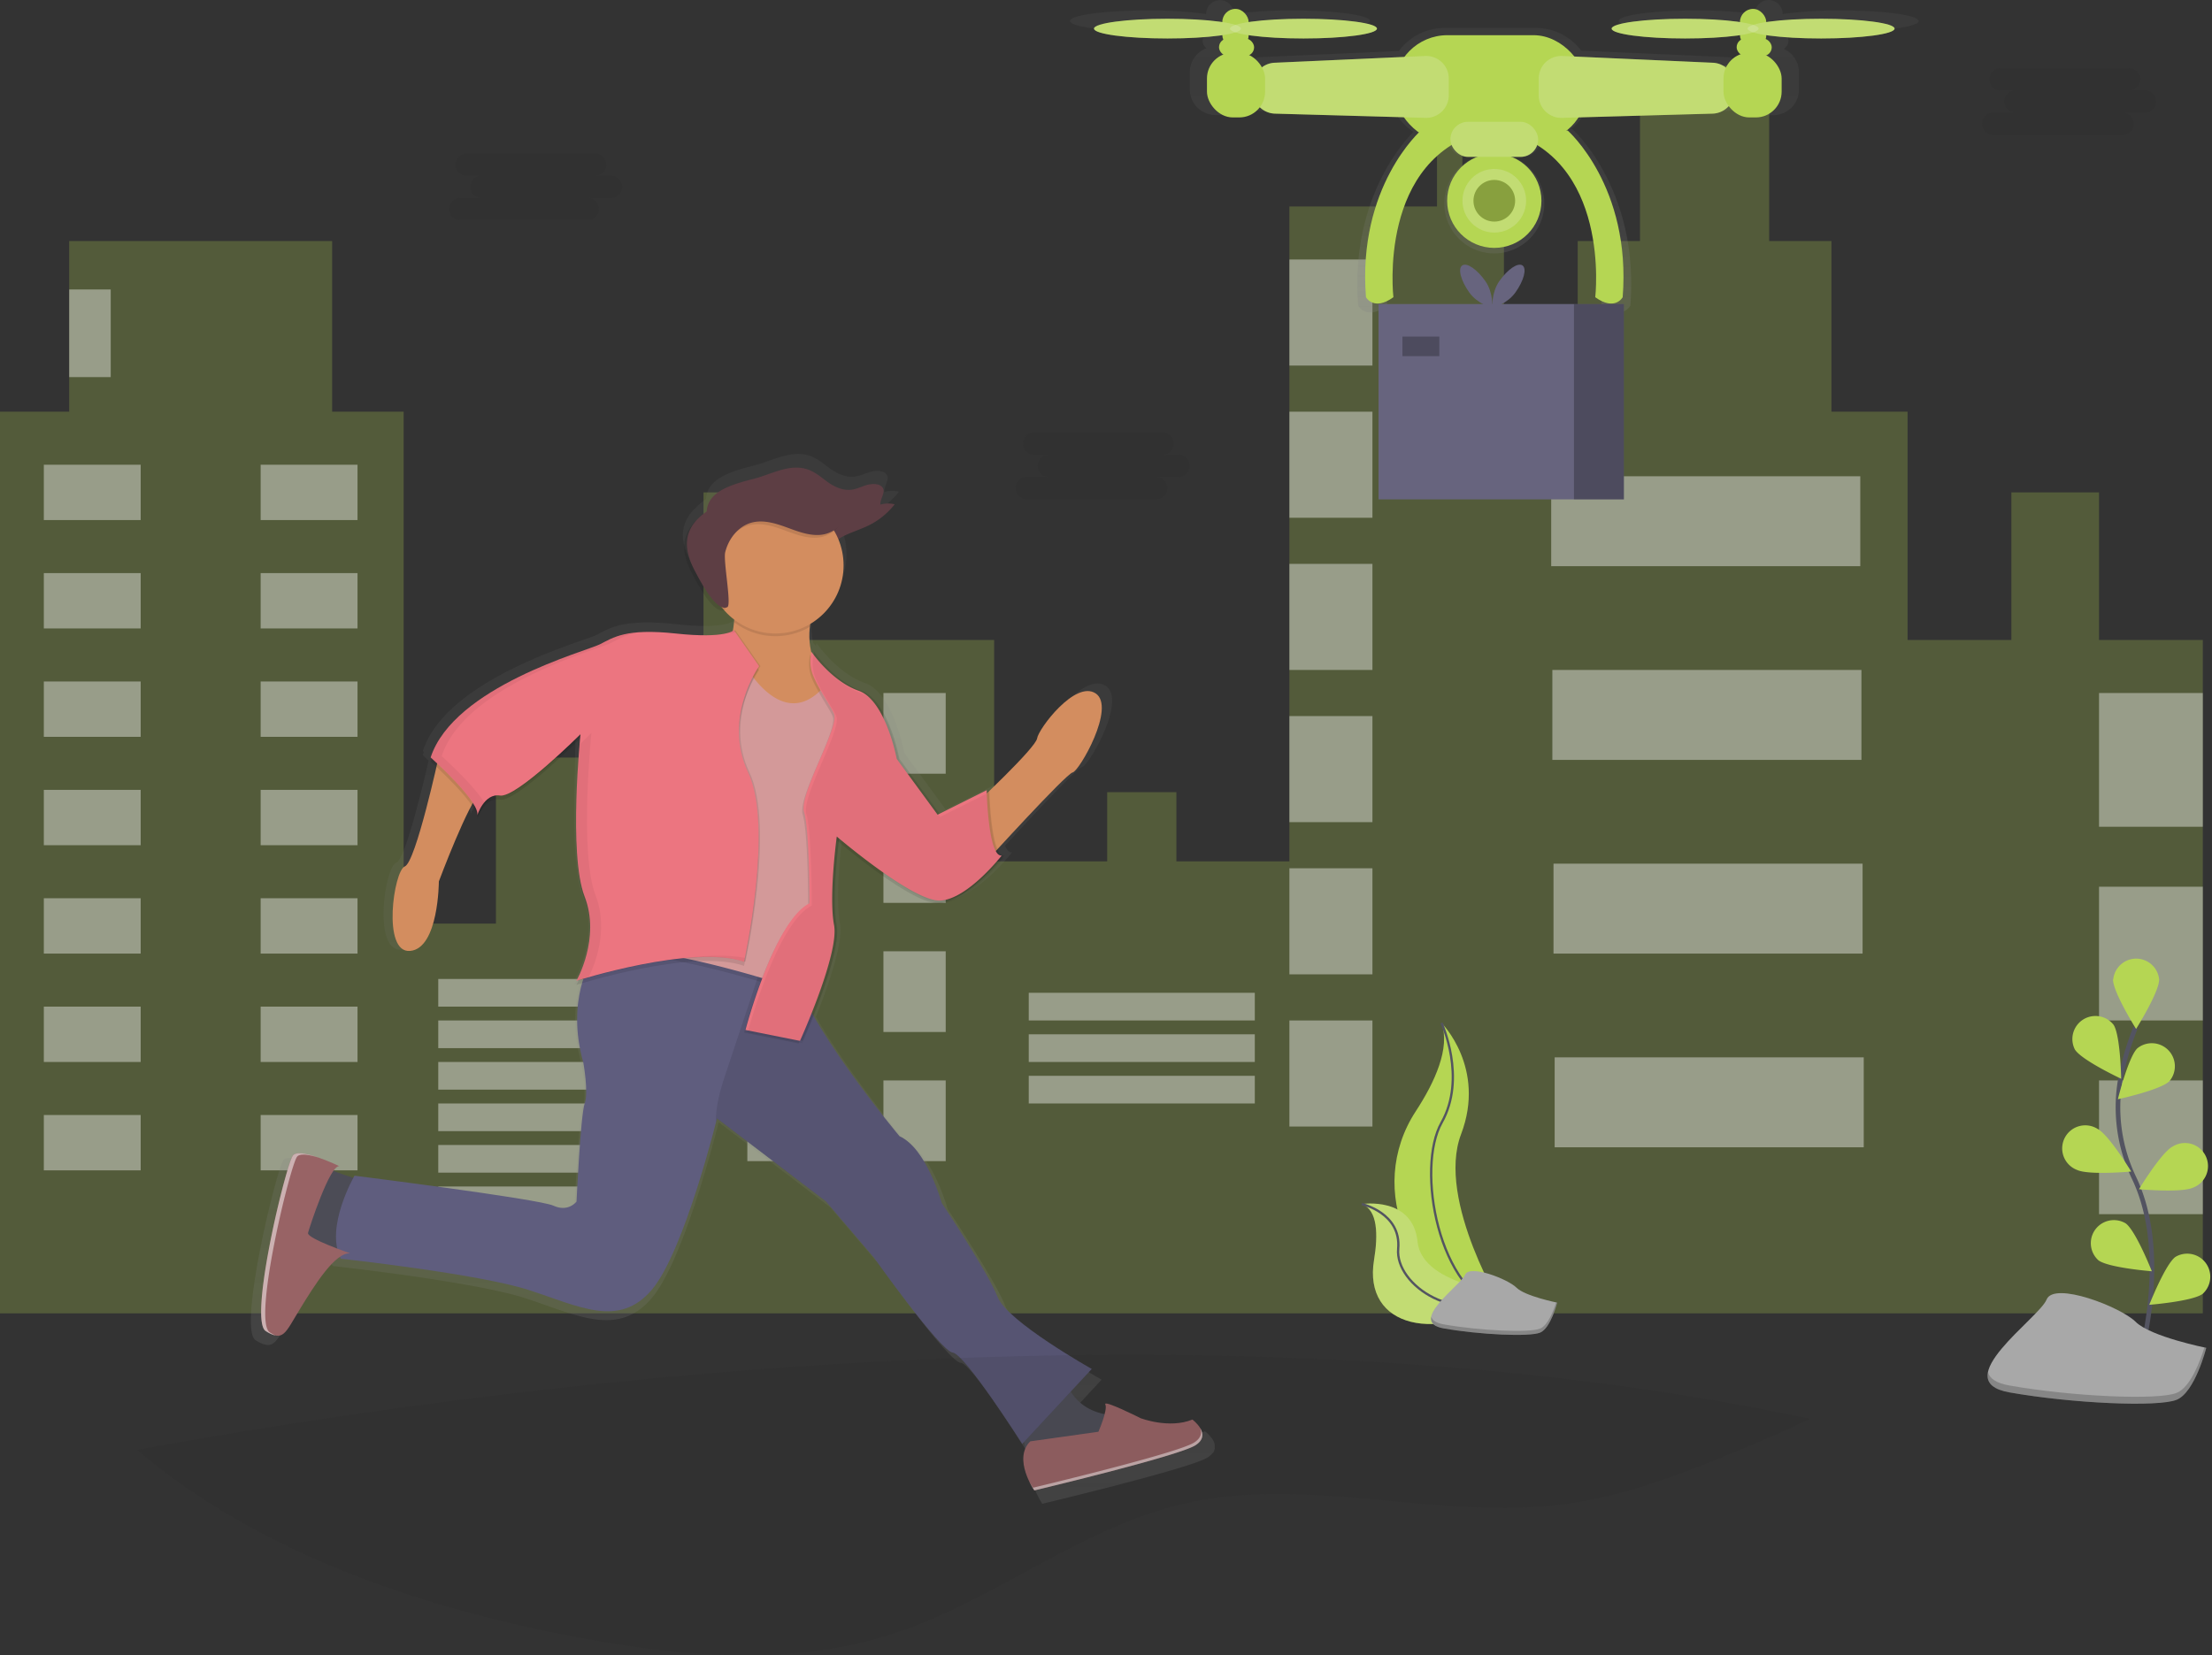 <?xml version="1.0" encoding="UTF-8" standalone="no"?>
<svg
   xmlns:dc="http://purl.org/dc/elements/1.1/"
   xmlns:cc="http://creativecommons.org/ns#"
   xmlns:rdf="http://www.w3.org/1999/02/22-rdf-syntax-ns#"
   xmlns:svg="http://www.w3.org/2000/svg"
   xmlns="http://www.w3.org/2000/svg"
   xmlns:xlink="http://www.w3.org/1999/xlink"
   xmlns:sodipodi="http://sodipodi.sourceforge.net/DTD/sodipodi-0.dtd"
   xmlns:inkscape="http://www.inkscape.org/namespaces/inkscape"
   id="26c346b9-da0c-4941-90c9-e7f7f9ba5ac3"
   data-name="Layer 1"
   width="958.98"
   height="717.78"
   viewBox="0 0 958.98 717.78"
   version="1.1"
   sodipodi:docname="step5-img.svg"
   inkscape:version="0.92.3 (2405546, 2018-03-11)">
  <rect x="0" y="0" width="958.98" height="717.78" fill="#333333" stroke="none"/>
  <sodipodi:namedview
     pagecolor="#ffffff"
     bordercolor="#666666"
     borderopacity="1"
     objecttolerance="10"
     gridtolerance="10"
     guidetolerance="10"
     inkscape:pageopacity="0"
     inkscape:pageshadow="2"
     inkscape:window-width="1600"
     inkscape:window-height="847"
     id="namedview286"
     showgrid="false"
     inkscape:zoom="0.62566478"
     inkscape:cx="256.07621"
     inkscape:cy="477.30673"
     inkscape:window-x="1280"
     inkscape:window-y="24"
     inkscape:window-maximized="1"
     inkscape:current-layer="26c346b9-da0c-4941-90c9-e7f7f9ba5ac3" />
  <defs
     id="defs11">
    <linearGradient
       id="4ef13be0-8e55-4463-b812-64152197208f"
       x1="768.34"
       y1="226.6"
       x2="768.34"
       y2="91.11"
       gradientUnits="userSpaceOnUse">
      <stop
         offset="0"
         stop-color="gray"
         stop-opacity="0.25"
         id="stop2" />
      <stop
         offset="0.54"
         stop-color="gray"
         stop-opacity="0.12"
         id="stop4" />
      <stop
         offset="1"
         stop-color="gray"
         stop-opacity="0.1"
         id="stop6" />
    </linearGradient>
    <linearGradient
       id="5bed69c4-1e02-4930-aaf9-54950fab6759"
       x1="324.42"
       y1="444.93"
       x2="324.42"
       y2="444.59"
       xlink:href="#4ef13be0-8e55-4463-b812-64152197208f" />
    <linearGradient
       id="a88837d3-ccd3-4ab3-a7ec-270b2797a153"
       x1="437.75"
       y1="743.35"
       x2="437.75"
       y2="288.01"
       xlink:href="#4ef13be0-8e55-4463-b812-64152197208f" />
  </defs>
  <title
     id="title13">drone_delivery</title>
  <polygon
     points="910 277.53 910 213.53 872 213.53 872 277.53 827 277.53 827 178.53 794 178.53 794 104.53 767 104.53 767 28.53 711 28.53 711 104.53 684 104.53 684 178.53 652 178.53 652 89.53 634 89.53 634 44.53 623 44.53 623 89.53 559 89.53 559 373.53 510 373.53 510 343.53 480 343.53 480 373.53 431 373.53 431 277.53 343 277.53 343 213.53 305 213.53 305 277.53 303 277.53 303 400.53 263 400.53 263 328.53 215 328.53 215 400.53 175 400.53 175 178.53 144 178.53 144 104.53 30 104.53 30 178.53 0 178.53 0 569.53 175 569.53 303 569.53 431 569.53 559 569.53 652 569.53 827 569.53 955 569.53 955 277.53 910 277.53"
     fill="#b5d653"
     opacity="0.25"
     id="polygon15" />
  <rect
     x="19"
     y="201.53"
     width="42"
     height="24"
     fill="#fff"
     opacity="0.4"
     id="rect17" />
  <rect
     x="233.51"
     y="292.64"
     width="42"
     height="24"
     transform="translate(388.51 518.17) rotate(-180)"
     fill="#fff"
     opacity="0.4"
     id="rect19" />
  <rect
     x="19"
     y="248.53"
     width="42"
     height="24"
     fill="#fff"
     opacity="0.4"
     id="rect21" />
  <rect
     x="233.51"
     y="339.64"
     width="42"
     height="24"
     transform="translate(388.51 612.17) rotate(-180)"
     fill="#fff"
     opacity="0.4"
     id="rect23" />
  <rect
     x="19"
     y="295.53"
     width="42"
     height="24"
     fill="#fff"
     opacity="0.4"
     id="rect25" />
  <rect
     x="233.51"
     y="386.64"
     width="42"
     height="24"
     transform="translate(388.51 706.17) rotate(-180)"
     fill="#fff"
     opacity="0.4"
     id="rect27" />
  <rect
     x="19"
     y="342.53"
     width="42"
     height="24"
     fill="#fff"
     opacity="0.4"
     id="rect29" />
  <rect
     x="233.51"
     y="433.64"
     width="42"
     height="24"
     transform="translate(388.51 800.17) rotate(-180)"
     fill="#fff"
     opacity="0.4"
     id="rect31" />
  <rect
     x="19"
     y="389.53"
     width="42"
     height="24"
     fill="#fff"
     opacity="0.4"
     id="rect33" />
  <rect
     x="233.51"
     y="480.64"
     width="42"
     height="24"
     transform="translate(388.51 894.17) rotate(-180)"
     fill="#fff"
     opacity="0.4"
     id="rect35" />
  <rect
     x="19"
     y="436.53"
     width="42"
     height="24"
     fill="#fff"
     opacity="0.4"
     id="rect37" />
  <rect
     x="233.51"
     y="527.64"
     width="42"
     height="24"
     transform="translate(388.51 988.17) rotate(-180)"
     fill="#fff"
     opacity="0.4"
     id="rect39" />
  <rect
     x="19"
     y="483.53"
     width="42"
     height="24"
     fill="#fff"
     opacity="0.4"
     id="rect41" />
  <rect
     x="233.51"
     y="574.64"
     width="42"
     height="24"
     transform="translate(388.51 1082.17) rotate(-180)"
     fill="#fff"
     opacity="0.4"
     id="rect43" />
  <rect
     x="190"
     y="424.53"
     width="98"
     height="12"
     fill="#fff"
     opacity="0.4"
     id="rect45" />
  <rect
     x="190"
     y="442.53"
     width="98"
     height="12"
     fill="#fff"
     opacity="0.4"
     id="rect47" />
  <rect
     x="190"
     y="460.53"
     width="98"
     height="12"
     fill="#fff"
     opacity="0.4"
     id="rect49" />
  <rect
     x="446"
     y="430.53"
     width="98"
     height="12"
     fill="#fff"
     opacity="0.4"
     id="rect51" />
  <rect
     x="446"
     y="448.53"
     width="98"
     height="12"
     fill="#fff"
     opacity="0.4"
     id="rect53" />
  <rect
     x="446"
     y="466.53"
     width="98"
     height="12"
     fill="#fff"
     opacity="0.4"
     id="rect55" />
  <rect
     x="190"
     y="478.53"
     width="98"
     height="12"
     fill="#fff"
     opacity="0.4"
     id="rect57" />
  <rect
     x="190"
     y="496.53"
     width="98"
     height="12"
     fill="#fff"
     opacity="0.4"
     id="rect59" />
  <rect
     x="190"
     y="514.53"
     width="98"
     height="12"
     fill="#fff"
     opacity="0.4"
     id="rect61" />
  <rect
     x="324"
     y="300.53"
     width="27"
     height="35"
     fill="#fff"
     opacity="0.4"
     id="rect63" />
  <rect
     x="503.51"
     y="391.64"
     width="27"
     height="35"
     transform="translate(913.51 727.17) rotate(-180)"
     fill="#fff"
     opacity="0.4"
     id="rect65" />
  <rect
     x="324"
     y="356.53"
     width="27"
     height="35"
     fill="#fff"
     opacity="0.4"
     id="rect67" />
  <rect
     x="503.51"
     y="447.64"
     width="27"
     height="35"
     transform="translate(913.51 839.17) rotate(-180)"
     fill="#fff"
     opacity="0.4"
     id="rect69" />
  <rect
     x="324"
     y="412.53"
     width="27"
     height="35"
     fill="#fff"
     opacity="0.4"
     id="rect71" />
  <rect
     x="503.51"
     y="503.64"
     width="27"
     height="35"
     transform="translate(913.51 951.17) rotate(-180)"
     fill="#fff"
     opacity="0.4"
     id="rect73" />
  <rect
     x="324"
     y="468.53"
     width="27"
     height="35"
     fill="#fff"
     opacity="0.4"
     id="rect75" />
  <rect
     x="503.51"
     y="559.64"
     width="27"
     height="35"
     transform="translate(913.51 1063.17) rotate(-180)"
     fill="#fff"
     opacity="0.4"
     id="rect77" />
  <rect
     x="559"
     y="112.53"
     width="36"
     height="46"
     fill="#fff"
     opacity="0.4"
     id="rect79" />
  <rect
     x="559"
     y="178.53"
     width="36"
     height="46"
     fill="#fff"
     opacity="0.4"
     id="rect81" />
  <rect
     x="559"
     y="244.53"
     width="36"
     height="46"
     fill="#fff"
     opacity="0.4"
     id="rect83" />
  <rect
     x="559"
     y="310.53"
     width="36"
     height="46"
     fill="#fff"
     opacity="0.4"
     id="rect85" />
  <rect
     x="559"
     y="376.53"
     width="36"
     height="46"
     fill="#fff"
     opacity="0.4"
     id="rect87" />
  <rect
     x="559"
     y="442.53"
     width="36"
     height="46"
     fill="#fff"
     opacity="0.4"
     id="rect89" />
  <rect
     x="672.5"
     y="206.53"
     width="134"
     height="39"
     fill="#fff"
     opacity="0.4"
     id="rect91" />
  <rect
     x="673"
     y="290.53"
     width="134"
     height="39"
     fill="#fff"
     opacity="0.4"
     id="rect93" />
  <rect
     x="673.5"
     y="374.53"
     width="134"
     height="39"
     fill="#fff"
     opacity="0.4"
     id="rect95" />
  <rect
     x="674"
     y="458.53"
     width="134"
     height="39"
     fill="#fff"
     opacity="0.4"
     id="rect97" />
  <rect
     x="30"
     y="125.53"
     width="18"
     height="38"
     fill="#fff"
     opacity="0.4"
     id="rect99" />
  <rect
     x="910"
     y="300.53"
     width="45"
     height="58"
     fill="#fff"
     opacity="0.4"
     id="rect101" />
  <rect
     x="910"
     y="384.53"
     width="45"
     height="58"
     fill="#fff"
     opacity="0.4"
     id="rect103" />
  <rect
     x="910"
     y="468.53"
     width="45"
     height="58"
     fill="#fff"
     opacity="0.4"
     id="rect105" />
  <path
     d="M385.19,167.32h-6.88a4.82,4.82,0,1,0,0-9.63H322.58a4.82,4.82,0,0,0,0,9.63h6.88a4.82,4.82,0,1,0,0,9.63h-9.63a4.82,4.82,0,0,0,0,9.63h55.73a4.82,4.82,0,0,0,0-9.63h9.63a4.82,4.82,0,1,0,0-9.63Z"
     transform="translate(-120.51 -91.11)"
     fill="#252223"
     opacity="0.1"
     id="path107" />
  <path
     d="M631.19,288.32h-6.88a4.82,4.82,0,1,0,0-9.63H568.58a4.82,4.82,0,0,0,0,9.63h6.88a4.82,4.82,0,1,0,0,9.63h-9.63a4.82,4.82,0,1,0,0,9.63h55.73a4.82,4.82,0,1,0,0-9.63h9.63a4.82,4.82,0,1,0,0-9.63Z"
     transform="translate(-120.51 -91.11)"
     fill="#252223"
     opacity="0.1"
     id="path109" />
  <path
     d="M1050.19,130.32h-6.88a4.82,4.82,0,1,0,0-9.63H987.58a4.82,4.82,0,0,0,0,9.63h6.88a4.82,4.82,0,1,0,0,9.63h-9.63a4.82,4.82,0,1,0,0,9.63h55.73a4.82,4.82,0,1,0,0-9.63h9.63a4.82,4.82,0,1,0,0-9.63Z"
     transform="translate(-120.51 -91.11)"
     fill="#252223"
     opacity="0.1"
     id="path111" />
  <path
     d="M918.56,95.65a181.12,181.12,0,0,0-25.21,1.52h0a6,6,0,0,0-12.1,0h0a181.12,181.12,0,0,0-25.21-1.52c-18.65,0-33.78,2-33.78,4.54s15.12,4.54,33.78,4.54a181.12,181.12,0,0,0,25.21-1.52h0a6,6,0,0,0,.39,2.13,4,4,0,0,0-.4,6.53,11.17,11.17,0,0,0-6.63,6.1,10.33,10.33,0,0,0-5.8-2.11L806,113.06a24.54,24.54,0,0,0-19.67-9.85H746.79a24.54,24.54,0,0,0-19.78,10l-59.66,2.67a10.33,10.33,0,0,0-5.43,1.83,11.17,11.17,0,0,0-5.81-5.58,4,4,0,0,0-.95-7.19,6,6,0,0,0,.25-1.73h0a181.11,181.11,0,0,0,25.21,1.52c18.65,0,33.78-2,33.78-4.54s-15.12-4.54-33.78-4.54a181.12,181.12,0,0,0-25.21,1.52h0a6,6,0,0,0-6-6h0a6,6,0,0,0-6,6h0a181.12,181.12,0,0,0-25.21-1.52c-18.65,0-33.78,2-33.78,4.54s15.12,4.54,33.78,4.54a181.12,181.12,0,0,0,25.21-1.52h0a6,6,0,0,0,.39,2.13,4,4,0,0,0-.24,6.66,11.14,11.14,0,0,0-7.21,10.41v7.46A11.14,11.14,0,0,0,647.4,141h4.43a11.11,11.11,0,0,0,8.93-4.5,10.33,10.33,0,0,0,6.76,2.77l58.5,1.64a24.7,24.7,0,0,0,7.25,7.39c-5.6,5.69-27.44,30.92-23.92,75.38,0,0,3.53,6.55,12.6,0,0,0-5.8-49.54,26.67-69.94a8.06,8.06,0,0,0,7.61,5.41h4.15a21.68,21.68,0,1,0,15.91,0h4.15a8.06,8.06,0,0,0,7.61-5.41c32.47,20.4,26.67,69.94,26.67,69.94,9.07,6.55,12.6,0,12.6,0,4-50.92-25.21-76.62-25.21-76.62h-.53a24.7,24.7,0,0,0,5.48-6.06l61.58-1.72a10.34,10.34,0,0,0,7.05-3,11.12,11.12,0,0,0,9.14,4.78h4.43a11.14,11.14,0,0,0,11.14-11.14v-7.46a11.14,11.14,0,0,0-6.6-10.17,4,4,0,0,0-.72-7.31,6,6,0,0,0,.25-1.73h0a181.11,181.11,0,0,0,25.21,1.52c18.65,0,33.78-2,33.78-4.54S937.22,95.65,918.56,95.65Z"
     transform="translate(-120.51 -91.11)"
     fill="url(#4ef13be0-8e55-4463-b812-64152197208f)"
     id="path113" />
  <circle
     cx="647.83"
     cy="87.06"
     r="20.44"
     fill="#b5d653"
     id="circle115" />
  <circle
     cx="647.83"
     cy="87.06"
     r="13.79"
     fill="#b5d653"
     id="circle117" />
  <circle
     cx="647.83"
     cy="87.06"
     r="13.79"
     fill="#f5f5f5"
     opacity="0.2"
     id="circle119" />
  <circle
     cx="647.83"
     cy="87.06"
     r="9.03"
     fill="#b5d653"
     id="circle121" />
  <circle
     cx="647.83"
     cy="87.06"
     r="9.03"
     opacity="0.25"
     id="circle123" />
  <path
     d="M736.48,147.74S708.91,172,712.71,220c0,0,3.33,6.18,11.89,0,0,0-7.13-60.86,40.41-72.27Z"
     transform="translate(-120.51 -91.11)"
     fill="#b5d653"
     id="path125" />
  <path
     d="M800.19,147.74S827.77,172,824,220c0,0-3.33,6.18-11.89,0,0,0,7.13-60.86-40.41-72.27Z"
     transform="translate(-120.51 -91.11)"
     fill="#b5d653"
     id="path127" />
  <rect
     x="604.32"
     y="15.26"
     width="83.68"
     height="46.36"
     rx="23.18"
     ry="23.18"
     fill="#b5d653"
     id="rect129" />
  <path
     d="M738.54,142.22l-65.29-1.83a9.79,9.79,0,0,1-9.52-9.79V128.1a9.79,9.79,0,0,1,9.35-9.78l65.29-2.93a9.79,9.79,0,0,1,10.23,9.78v7.27A9.79,9.79,0,0,1,738.54,142.22Z"
     transform="translate(-120.51 -91.11)"
     fill="#b5d653"
     id="path131" />
  <path
     d="M797.66,142.22l65.29-1.83a9.79,9.79,0,0,0,9.52-9.79V128.1a9.79,9.79,0,0,0-9.35-9.78l-65.29-2.93a9.79,9.79,0,0,0-10.23,9.78v7.27A9.79,9.79,0,0,0,797.66,142.22Z"
     transform="translate(-120.51 -91.11)"
     fill="#b5d653"
     id="path133" />
  <path
     d="M738.54,142.22l-65.29-1.83a9.79,9.79,0,0,1-9.52-9.79V128.1a9.79,9.79,0,0,1,9.35-9.78l65.29-2.93a9.79,9.79,0,0,1,10.23,9.78v7.27A9.79,9.79,0,0,1,738.54,142.22Z"
     transform="translate(-120.51 -91.11)"
     fill="#f5f5f5"
     opacity="0.2"
     id="path135" />
  <path
     d="M797.66,142.22l65.29-1.83a9.79,9.79,0,0,0,9.52-9.79V128.1a9.79,9.79,0,0,0-9.35-9.78l-65.29-2.93a9.79,9.79,0,0,0-10.23,9.78v7.27A9.79,9.79,0,0,0,797.66,142.22Z"
     transform="translate(-120.51 -91.11)"
     fill="#f5f5f5"
     opacity="0.2"
     id="path137" />
  <rect
     x="523.26"
     y="22.87"
     width="25.2"
     height="28.05"
     rx="11.17"
     ry="11.17"
     fill="#b5d653"
     id="rect139" />
  <rect
     x="747.2"
     y="22.87"
     width="25.2"
     height="28.05"
     rx="11.17"
     ry="11.17"
     fill="#b5d653"
     id="rect141" />
  <rect
     x="528.49"
     y="16.69"
     width="15.21"
     height="7.61"
     rx="3.8"
     ry="3.8"
     fill="#b5d653"
     id="rect143" />
  <rect
     x="529.92"
     y="3.85"
     width="11.41"
     height="17.12"
     rx="5.71"
     ry="5.71"
     fill="#b5d653"
     id="rect145" />
  <ellipse
     cx="506.14"
     cy="12.41"
     rx="31.86"
     ry="4.28"
     fill="#b5d653"
     id="ellipse147" />
  <ellipse
     cx="565.1"
     cy="12.41"
     rx="31.86"
     ry="4.28"
     fill="#b5d653"
     id="ellipse149" />
  <rect
     x="752.9"
     y="16.69"
     width="15.21"
     height="7.61"
     rx="3.8"
     ry="3.8"
     fill="#b5d653"
     id="rect151" />
  <rect
     x="754.33"
     y="3.85"
     width="11.41"
     height="17.12"
     rx="5.71"
     ry="5.71"
     fill="#b5d653"
     id="rect153" />
  <ellipse
     cx="730.56"
     cy="12.41"
     rx="31.86"
     ry="4.28"
     fill="#b5d653"
     id="ellipse155" />
  <ellipse
     cx="789.51"
     cy="12.41"
     rx="31.86"
     ry="4.28"
     fill="#b5d653"
     id="ellipse157" />
  <ellipse
     cx="506.14"
     cy="12.41"
     rx="31.86"
     ry="4.28"
     fill="#f5f5f5"
     opacity="0.2"
     id="ellipse159" />
  <ellipse
     cx="565.1"
     cy="12.41"
     rx="31.86"
     ry="4.28"
     fill="#f5f5f5"
     opacity="0.2"
     id="ellipse161" />
  <ellipse
     cx="730.56"
     cy="12.41"
     rx="31.86"
     ry="4.28"
     fill="#f5f5f5"
     opacity="0.2"
     id="ellipse163" />
  <ellipse
     cx="789.51"
     cy="12.41"
     rx="31.86"
     ry="4.28"
     fill="#f5f5f5"
     opacity="0.2"
     id="ellipse165" />
  <rect
     x="628.81"
     y="52.82"
     width="38.04"
     height="15.21"
     rx="7.61"
     ry="7.61"
     fill="#b5d653"
     id="rect167" />
  <rect
     x="628.81"
     y="52.82"
     width="38.04"
     height="15.21"
     rx="7.61"
     ry="7.61"
     fill="#f5f5f5"
     opacity="0.2"
     id="rect169" />
  <polygon
     points="682.36 131.85 597.65 131.85 597.65 216.56 682.36 216.56 704 216.56 704 131.85 682.36 131.85"
     fill="#67647e"
     id="polygon171" />
  <rect
     x="682.36"
     y="131.85"
     width="21.65"
     height="84.71"
     opacity="0.25"
     id="rect173" />
  <rect
     x="608"
     y="145.97"
     width="16"
     height="8.47"
     opacity="0.25"
     id="rect175" />
  <path
     d="M764.45,213c3.6,5.1,3,11.67,3,11.67s-6.38-1.69-10-6.79-5-10.32-3-11.67S760.85,207.89,764.45,213Z"
     transform="translate(-120.51 -91.11)"
     fill="#67647e"
     id="path177" />
  <path
     d="M770.54,213c-3.6,5.1-3,11.67-3,11.67s6.38-1.69,10-6.79,5-10.32,3-11.67S774.14,207.89,770.54,213Z"
     transform="translate(-120.51 -91.11)"
     fill="#67647e"
     id="path179" />
  <path
     d="M324.48,444.59l-.11.34A2,2,0,0,0,324.48,444.59Z"
     transform="translate(-120.51 -91.11)"
     fill="url(#5bed69c4-1e02-4930-aaf9-54950fab6759)"
     id="path181" />
  <path
     d="M646.39,721.2c.07-.1.14-.19.19-.29l.11-.21c.05-.1.11-.19.15-.29l.08-.21c0-.1.08-.2.11-.3s0-.13.05-.2.05-.2.07-.31,0-.12,0-.19,0-.21,0-.32,0-.11,0-.17,0-.22,0-.33,0-.1,0-.15,0-.23,0-.34l0-.13c0-.12,0-.24-.08-.36l0-.11c0-.13-.08-.25-.12-.38l0-.08q-.07-.2-.16-.39l0-.06q-.09-.21-.2-.41l0,0-.24-.43h0a14.8,14.8,0,0,0-3.43-3.72c-10.31,4.25-23-.61-23-.61s-17-8.49-15.77-6.07c.41.82.2,2.45-.26,4.27-8.14-1.71-12.63-6.08-15.07-10l9.27-10s-37.61-21.23-41.85-32.15-24.87-41.85-24.87-41.85-6.67-24.26-18.8-29.72c0,0-24.19-28.9-38.32-53.68,5-12.49,12-32,10.42-40.33-2-10.38.07-30,.9-36.94,6.71,5.6,34,27.77,44.59,27.24,3.81-.19,7.91-2.23,11.76-4.95,9.16-5.8,17.36-16.28,17.36-16.28-1.24.12-2.25-1-3.07-2.9,10.13-11,31.11-33.64,33.4-34.1,3-.61,19.41-29.11,10.31-35.18s-25.47,15.77-26.08,20c-.41,2.88-13.1,15.52-21.22,23.36,0-.2,0-.31,0-.31l-1.2.6c0-.38,0-.6,0-.6l-20.95,10.47-17.87-24.42s-4.85-26.08-17-30.33S474.48,370,474.48,370a12.49,12.49,0,0,0-.27,1.29c-.61-.81-.94-1.29-.94-1.29s0,.11-.08.29a31.91,31.91,0,0,1-.69-11.42l.17-.1c.07-.47.15-.92.23-1.35a30.35,30.35,0,0,0,12.29-37.59c3.09-2.16,7.57-3.5,11.38-5.14a33.38,33.38,0,0,0,13.69-10.35,12.07,12.07,0,0,0-6.34.13c-.26-2.81,3-6,.46-8.14-1.56-1.33-4.47-1.21-6.69-.55s-4.25,1.74-6.61,2c-4.11.5-8-1.49-10.93-3.64s-5.69-4.67-9.61-5.69c-7.79-2-15.51,2.61-23.33,4.57-12.56,3.14-20,6.5-20.61,14.5a26,26,0,0,0-4.44,3.77,16.55,16.55,0,0,0-5.32,9c-1.06,5.44,1.14,11,3.8,15.84,1.51,2.77,8.77,17.12,13.7,15.23a30.5,30.5,0,0,0,4.54,4.25c-.16,1.65-.39,3.32-.65,5a11.28,11.28,0,0,1-3.57,1.23,42.93,42.93,0,0,1-8.23.72,120.44,120.44,0,0,1-12.91-.79,109,109,0,0,0-12.55-.72,61.25,61.25,0,0,0-6.26.3l-.32,0-1.24.15-.19,0-1.35.22-.15,0-1.1.22-.25.05-1.12.27h0l-1.1.31-.18.05-.86.27-.19.06c-.65.22-1.26.46-1.84.7l-.18.08-.72.31-.13.06-.81.38-.07,0-.7.35-.17.09-.68.35,0,0-.86.45-.52.27-.24.13-.71.36c-6.07,3-64.9,18.8-75.21,50.34l.21.19,0,0,.23.21c-.17.46-.34.92-.49,1.38,0,0,1,.9,2.56,2.36-2.77,12.06-10.19,42.88-14.09,44.34-4.85,1.82-10.31,38.82,2.43,37.61s12.74-30.93,12.74-30.93,8.4-22.52,14.59-33.95a15.94,15.94,0,0,1,2.43,4.71l0,.13,0-.12a3.41,3.41,0,0,1,.07,1.6c.6-1.76,3.71-9.84,10.2-8.76,6.93,1.16,33.11-24.63,35.59-27.1-.06.67-.14,1.51-.22,2.48h0v0c0,.57-.1,1.18-.15,1.84l0,.21,0,.5,0,.33,0,.51,0,.36,0,.51,0,.46-.05.75,0,.61,0,.43,0,.61,0,.41,0,.64,0,.43,0,.7,0,.4-.07,1.1v.15l-.06,1,0,.35,0,.84,0,.4,0,.86,0,.36-.05,1v.2q0,.65-.06,1.31v.08q0,.6-.05,1.2v.35l0,1,0,.4q0,.5,0,1v.34q0,1.37-.09,2.77v.2q0,.59,0,1.18v.36q0,.53,0,1.06v.37q0,.58,0,1.17v.23q0,1.43,0,2.88c0,.1,0,.2,0,.31q0,.56,0,1.12,0,.19,0,.39,0,.53,0,1.07c0,.1,0,.2,0,.3,0,13.23.81,26.7,3.78,34.38a37.78,37.78,0,0,1,2.48,12.92,52.73,52.73,0,0,1-6.12,22.87h0l.71-.22-.13.23.39-.12c-.6,1.25-1,1.94-1,1.94s.88-.28,2.45-.74c-2.24,7.9-3.73,20.06.58,35.32,0,0,2.43,13.34.61,18.2s-3.64,43.67-3.64,43.67-3.64,4.85-10.31,1.82-88.55-13.34-88.55-13.34-.19.33-.51.92c-2.52-.79-6.15-2-8.8-3.11,1-1.38,1.89-2.17,2.64-2.06,0,0-4.37-2.11-9.13-3.78h0l-.87-.3h0l-.85-.28-.06,0-.81-.25-.09,0-.74-.21-.15,0-.7-.18-.18,0-.67-.15-.19,0-.6-.12-.23,0-.54-.09-.26,0-.49-.06-.27,0-.46,0h-.93l-.37,0-.24,0-.33.07-.22,0-.28.1-.2.07a2.36,2.36,0,0,0-.26.15l-.15.09a1.88,1.88,0,0,0-.33.31c-3,3.64-20,73.39-12.13,78.24l.68.41.28.16.36.2.35.18.25.13.38.18.19.09.39.17.14.06.4.15.09,0,.41.13h.05c4.4,1.19,5.86-2.88,11.19-11.6,5.22-8.54,11.93-19.31,17.79-23.3.13.29.26.58.4.86,0,0,61.26,6.67,83.7,14s40,17,54.59,0c13.06-15.23,26.11-64.62,28.66-74.63h0v0l.38-1.5h0l0-.13v-.13l48.52,37,21.23,24.87s29.72,41.85,35.18,42.46S567,722.73,567,722.73l.92-1c.22,1.11.39,2.13.52,3-2,4.81-.15,10.61,1.67,14.43h0l.08.16.21.42.11.22.2.39.1.19.21.4.11.19.16.29.08.15.21.36.09.15.13.21.07.12.16.26.06.1.1.15,0,.07.1.16,0,0,.06.08v0l0,0s63.69-15.16,71.57-20c.25-.15.48-.31.7-.47l.2-.16.4-.32.2-.19.31-.29.18-.21.24-.28Z"
     transform="translate(-120.51 -91.11)"
     fill="url(#a88837d3-ccd3-4ab3-a7ec-270b2797a153)"
     id="path183" />
  <path
     d="M276.5,602.74s-14.18-4.14-14.77-5.91-12.41,32.49-12.41,32.49l11.82,8.27s12.41-7.09,18.91-5.91S276.5,602.74,276.5,602.74Z"
     transform="translate(-120.51 -91.11)"
     fill="#4c4c56"
     id="path185" />
  <path
     d="M581.94,687.22s1.77,16,21.27,17.72-13,16-13,16l-24.81,1.77s-.59-10-4.73-17.72S581.94,687.22,581.94,687.22Z"
     transform="translate(-120.51 -91.11)"
     fill="#4c4c56"
     id="path187" />
  <path
     d="M376.94,507.62s-11.22,17.13-3.54,44.31c0,0,2.36,13,.59,17.72s-3.54,42.54-3.54,42.54-3.54,4.73-10,1.77-86.25-13-86.25-13-13,22.45-5.91,36c0,0,59.67,6.5,81.53,13.59s39,16.54,53.17,0,28.36-74.44,28.36-74.44l47.26,36,20.68,24.22s28.95,40.76,34.27,41.35,30.13,39.58,30.13,39.58l30.13-32.49S557.13,664.18,553,653.54s-24.22-40.76-24.22-40.76-6.5-23.63-18.31-28.95c0,0-42.54-50.81-46.67-74.44S392.89,497,392.89,497Z"
     transform="translate(-120.51 -91.11)"
     fill="#5f5d7e"
     id="path189" />
  <path
     d="M596.71,712s4.14-9.45,3-11.82S615,706.12,615,706.12s12.41,4.73,22.45.59c0,0,8.86,6.5,1.18,11.22s-69.71,19.5-69.71,19.5-9.45-13.59-1.77-21.27Z"
     transform="translate(-120.51 -91.11)"
     fill="#986365"
     id="path191" />
  <path
     d="M553,653.54c-4.14-10.63-24.22-40.76-24.22-40.76s-6.5-23.63-18.31-28.95c0,0-42.54-50.81-46.67-74.44-.85-4.87-4.37-8.26-9.41-10.57l-8.24,24.75-11.25,33.8c-2.17,6.52-4.23,13.79-4,20.53.29-1.12.44-1.74.44-1.74l47.26,36,20.68,24.22s28.95,40.76,34.27,41.35,30.13,39.58,30.13,39.58l30.13-32.49S557.13,664.18,553,653.54Z"
     transform="translate(-120.51 -91.11)"
     opacity="0.1"
     id="path193" />
  <path
     d="M473.23,355.79s-5,12.7,1.48,24.52-2.66,32.79-8.57,34-29.54-14.18-31.31-24.22,7.68-30.72,3-44.31Z"
     transform="translate(-120.51 -91.11)"
     fill="#fdc2cc"
     id="path195"
     style="fill:#d38d5f" />
  <path
     d="M441.33,377.65s18.31,37.22,38.4,10.63c0,0,20.09,40.76,13.59,47.26A136.22,136.22,0,0,1,478.55,448l-10.63,74.44s-60.26-20.68-85.66-17.13l39-93.34Z"
     transform="translate(-120.51 -91.11)"
     opacity="0.1"
     id="path197" />
  <path
     d="M441.33,375.88s18.31,37.22,38.4,10.63c0,0,20.09,40.76,13.59,47.26a136.22,136.22,0,0,1-14.77,12.41l-10.63,74.44s-60.26-20.68-85.66-17.13l39-93.34Z"
     transform="translate(-120.51 -91.11)"
     fill="#d39999"
     id="path199" />
  <path
     d="M310.77,419s-10,46.08-14.77,47.85-10,37.81,2.36,36.63,12.41-30.13,12.41-30.13,13-34.86,18.31-39S310.77,419,310.77,419Z"
     transform="translate(-120.51 -91.11)"
     fill="#fdc2cc"
     id="path201"
     style="fill:#d38d5f" />
  <path
     d="M542.95,440.27s26.59-24.81,27.18-28.95,16.54-25.4,25.4-19.5-7.09,33.67-10,34.27-37.81,39-37.81,39Z"
     transform="translate(-120.51 -91.11)"
     fill="#fdc2cc"
     id="path203"
     style="fill:#d38d5f" />
  <path
     d="M438.67,366.13s-3.25,3.84-25.11,1.48-27.18,1.77-33.08,4.73-63.21,18.31-73.26,49c0,0,22.45,20.09,20.09,25.4,0,0,3-10,10-8.86s34.86-26.59,34.86-26.59-5.32,52,1.77,70.3-3.54,36.63-3.54,36.63,50.22-16,72.67-8.27c0,0,13-58.49,1.77-82.12s4.73-46.08,4.73-46.08Z"
     transform="translate(-120.51 -91.11)"
     opacity="0.1"
     id="path205" />
  <path
     d="M439.26,364.36s-3.25,3.84-25.11,1.48-27.18,1.77-33.08,4.73-63.21,18.31-73.26,49c0,0,22.45,20.09,20.09,25.4,0,0,3-10,10-8.86s34.86-26.59,34.86-26.59-5.32,52,1.77,70.3S371,516.48,371,516.48s50.22-16,72.67-8.27c0,0,13-58.49,1.77-82.12S450.19,380,450.19,380Z"
     transform="translate(-120.51 -91.11)"
     opacity="0.1"
     id="path207" />
  <path
     d="M438.67,364.36s-3.25,3.84-25.11,1.48-27.18,1.77-33.08,4.73-63.21,18.31-73.26,49c0,0,22.45,20.09,20.09,25.4,0,0,3-10,10-8.86s34.86-26.59,34.86-26.59-5.32,52,1.77,70.3-3.54,36.63-3.54,36.63,50.22-16,72.67-8.27c0,0,13-58.49,1.77-82.12S449.6,380,449.6,380Z"
     transform="translate(-120.51 -91.11)"
     fill="#ec7580"
     id="path209" />
  <path
     d="M471.76,375s8.57,12.7,20.38,16.84,16.54,29.54,16.54,29.54l17.72,24.22L547.67,435s.59,28.95,6.5,28.36c0,0-14.77,18.91-26.59,19.5S482.69,455,482.69,455s-3.54,26-1.18,38.4-14.77,50.22-14.77,50.22l-23.63-4.73s12.41-47.26,27.77-54.94c0,0,0-31.9-2.36-39.58s15.36-36.63,13-42.54c-1.33-3.31-6.53-10.4-9.16-16.84A16.85,16.85,0,0,1,471.76,375Z"
     transform="translate(-120.51 -91.11)"
     opacity="0.1"
     id="path211" />
  <path
     d="M473.53,373.81s8.57,12.7,20.38,16.84,16.54,29.54,16.54,29.54l17.72,24.22,21.27-10.63s.59,28.95,6.5,28.36c0,0-14.77,18.91-26.59,19.5s-44.9-27.77-44.9-27.77-3.54,26-1.18,38.4-14.77,50.22-14.77,50.22l-23.63-4.73s12.41-47.26,27.77-54.94c0,0,0-31.9-2.36-39.58s15.36-36.63,13-42.54c-1.33-3.31-6.53-10.4-9.16-16.84A16.85,16.85,0,0,1,473.53,373.81Z"
     transform="translate(-120.51 -91.11)"
     opacity="0.1"
     id="path213" />
  <path
     d="M472.35,373.81s8.57,12.7,20.38,16.84,16.54,29.54,16.54,29.54L527,444.41l21.27-10.63s.59,28.95,6.5,28.36c0,0-14.77,18.91-26.59,19.5s-44.9-27.77-44.9-27.77-3.54,26-1.18,38.4-14.77,50.22-14.77,50.22l-23.63-4.73s12.41-47.26,27.77-54.94c0,0,0-31.9-2.36-39.58s15.36-36.63,13-42.54c-1.33-3.31-6.53-10.4-9.16-16.84A16.85,16.85,0,0,1,472.35,373.81Z"
     transform="translate(-120.51 -91.11)"
     fill="#ec7580"
     id="path215" />
  <path
     d="M473.35,374.81s8.57,12.7,20.38,16.84,16.54,29.54,16.54,29.54L528,445.41l21.27-10.63s.59,28.95,6.5,28.36c0,0-14.77,18.91-26.59,19.5s-44.9-27.77-44.9-27.77-3.54,26-1.18,38.4-14.77,50.22-14.77,50.22l-23.63-4.73s12.41-47.26,27.77-54.94c0,0,0-31.9-2.36-39.58s15.36-36.63,13-42.54c-1.33-3.31-6.53-10.4-9.16-16.84A16.85,16.85,0,0,1,473.35,374.81Z"
     transform="translate(-120.51 -91.11)"
     opacity="0.05"
     id="path217" />
  <path
     d="M267.64,596.83s-17.13-8.27-20.09-4.73-19.5,71.48-11.82,76.21,8.27,1.18,14.77-9.45,15.36-24.81,21.86-24.22c0,0-18.91-6.5-18.31-8.86S263.51,596.24,267.64,596.83Z"
     transform="translate(-120.51 -91.11)"
     fill="#986365"
     id="path219" />
  <path
     d="M438.86,361a29.53,29.53,0,0,0,32.92,1.85,29.93,29.93,0,0,1,1.46-5.9l-35.45-10C439.25,351.12,439.35,356,438.86,361Z"
     transform="translate(-120.51 -91.11)"
     opacity="0.1"
     id="path221" />
  <path
     d="M460.78,337.89c7.2.62,16-.73,18.65-5.63.77-1.41.93-3,1.71-4.37,2.26-4.06,8.72-5.72,13.91-8a32.51,32.51,0,0,0,13.33-10.08,11.76,11.76,0,0,0-6.18.13c-.25-2.73,2.9-5.85.45-7.93-1.52-1.29-4.35-1.17-6.52-.53s-4.13,1.69-6.44,2c-4,.49-7.79-1.45-10.65-3.55s-5.54-4.55-9.36-5.54c-7.58-2-15.11,2.55-22.72,4.45-15.61,3.91-23.18,8.15-18.94,21.72C431.16,330.61,447.68,336.76,460.78,337.89Z"
     transform="translate(-120.51 -91.11)"
     fill="#865a61"
     id="path223"
     style="fill:#5d3e44;fill-opacity:1" />
  <circle
     cx="336.18"
     cy="245.18"
     r="29.54"
     fill="#fdc2cc"
     id="circle225"
     style="fill:#d38d5f" />
  <path
     d="M433.73,331.79c1.43-5.8,5.56-11.21,11.31-12.82,4.89-1.37,10.09.12,14.87,1.85s9.65,3.75,14.72,3.45,10.39-3.8,10.77-8.86a4.24,4.24,0,0,0-.37-2.29,5.63,5.63,0,0,0-2.11-2c-7.43-4.74-15.88-8.47-24.69-8.33-7.25.12-14.18,2.84-20.92,5.52-8.5,3.38-18.17,8.11-19.92,17.09-1,5.3,1.11,10.69,3.7,15.43,1.5,2.74,8.76,17.12,13.56,14.75C436.59,354.66,432.81,335.51,433.73,331.79Z"
     transform="translate(-120.51 -91.11)"
     opacity="0.1"
     id="path227" />
  <path
     d="M434.91,330.61c1.43-5.8,5.56-11.21,11.31-12.82,4.89-1.37,10.09.12,14.87,1.85s9.65,3.75,14.72,3.45,10.39-3.8,10.77-8.86a4.24,4.24,0,0,0-.37-2.29,5.63,5.63,0,0,0-2.11-2c-7.43-4.74-15.88-8.47-24.69-8.33-7.25.12-14.18,2.84-20.92,5.52-8.5,3.38-18.17,8.11-19.92,17.09-1,5.3,1.11,10.69,3.7,15.43,1.5,2.74,8.76,17.12,13.56,14.75C437.77,353.48,434,334.33,434.91,330.61Z"
     transform="translate(-120.51 -91.11)"
     fill="#865a61"
     id="path229"
     style="fill:#5d3e44;fill-opacity:1" />
  <path
     d="M237.51,668.91c-7.68-4.73,8.86-72.67,11.82-76.21,1.29-1.55,5.31-.84,9.42.46-4.66-1.63-9.71-2.83-11.19-1-3,3.54-19.5,71.48-11.82,76.21a13.93,13.93,0,0,0,4.28,1.95A21.65,21.65,0,0,1,237.51,668.91Z"
     transform="translate(-120.51 -91.11)"
     fill="#fff"
     opacity="0.5"
     id="path231" />
  <path
     d="M640.81,710.34c.8,2,.56,4.39-2.75,6.42-7.68,4.73-69.71,19.5-69.71,19.5a29.62,29.62,0,0,1-1.69-2.87,31.57,31.57,0,0,0,2.28,4.05s62-14.77,69.71-19.5C642.62,715.5,642.17,712.58,640.81,710.34Z"
     transform="translate(-120.51 -91.11)"
     fill="#fff"
     opacity="0.5"
     id="path233" />
  <g
     opacity="0.05"
     id="g247">
    <path
       d="M330.47,439.08C325.56,431.18,312,419,312,419c10-30.72,67.35-46.08,73.26-49,3.26-1.63,6.34-3.62,12.12-4.68-9,.66-12.79,3.24-16.84,5.27-5.91,3-63.21,18.31-73.26,49,0,0,21.58,19.31,20.19,25.07A18.49,18.49,0,0,1,330.47,439.08Z"
       transform="translate(-120.51 -91.11)"
       id="path235" />
    <path
       d="M327.42,444.67l-.11.33A1.91,1.91,0,0,0,327.42,444.67Z"
       transform="translate(-120.51 -91.11)"
       id="path237" />
    <path
       d="M439.35,365.33l-.68-1s-.75.88-3.93,1.54A34.47,34.47,0,0,0,439.35,365.33Z"
       transform="translate(-120.51 -91.11)"
       id="path239" />
    <path
       d="M338,436.17a7.88,7.88,0,0,0,2.58-.7A6.42,6.42,0,0,0,338,436.17Z"
       transform="translate(-120.51 -91.11)"
       id="path241" />
    <path
       d="M414.86,506.88c10.57-1.16,20.89-1.18,28.24,1.33,0,0,.14-.62.37-1.73C435.41,504.91,425.06,505.46,414.86,506.88Z"
       transform="translate(-120.51 -91.11)"
       id="path243" />
    <path
       d="M375.68,514.93c2-4,9.17-19.82,3-35.67-7.09-18.31-1.77-70.3-1.77-70.3s-2,2-5.12,5c-1.09,12.89-3.67,50.84,2.17,65.93,7.09,18.31-3.54,36.63-3.54,36.63S372.39,515.86,375.68,514.93Z"
       transform="translate(-120.51 -91.11)"
       id="path245" />
  </g>
  <path
     d="M905.08,706.34c-7.12,3.67-14.58,6.84-21.94,10-27.19,11.48-54.79,23.06-84,27-54.82,7.39-111.44-12.62-165.33-.17-45.15,10.42-82.49,42.35-126.6,56.57-20.51,6.61-41.85,9.2-63.38,9.2H441q-4-.05-7.94-.2c-21.83-.82-43.75-4.05-65.15-8.18-67.57-13-136.34-36.83-188-80.7C330.34,692.33,640.19,650.15,905.08,706.34Z"
     transform="translate(-120.51 -91.11)"
     fill="#252223"
     opacity="0.1"
     id="path249" />
  <path
     d="M745.48,534.72s19.42,19.42,8.46,48.24,18.8,76.75,18.8,76.75l-.91-.15c-39.89-7-59.71-52.66-37.53-86.55C742.54,560.4,749.31,545.62,745.48,534.72Z"
     transform="translate(-120.51 -91.11)"
     fill="#b5d653"
     id="path251" />
  <path
     d="M745.48,534.72s11,23.81,0,43.23-1.88,73.93,27.25,81.76"
     transform="translate(-120.51 -91.11)"
     fill="none"
     stroke="#535461"
     stroke-miterlimit="10"
     id="path253" />
  <path
     d="M710.89,613.27s22.16-3.53,24.18,16.33,42.62,22.61,42.62,22.61l-.76.51c-33.52,22-65.56,14-60.73-15.2C718,626.66,717.84,615.75,710.89,613.27Z"
     transform="translate(-120.51 -91.11)"
     fill="#b5d653"
     id="path255" />
  <path
     d="M710.89,613.27s22.16-3.53,24.18,16.33,42.62,22.61,42.62,22.61l-.76.51c-33.52,22-65.56,14-60.73-15.2C718,626.66,717.84,615.75,710.89,613.27Z"
     transform="translate(-120.51 -91.11)"
     fill="#f5f5f5"
     opacity="0.2"
     id="path257" />
  <path
     d="M710.89,613.27s17.2,3.78,15.79,19.42,25.55,34.39,51,19.53"
     transform="translate(-120.51 -91.11)"
     fill="none"
     stroke="#535461"
     stroke-miterlimit="10"
     id="path259" />
  <path
     d="M795.6,656s-13.94-2.79-17.65-6.5-20.44-10.22-22.3-5.57-25.09,20.44-9.29,23.23,37.17,3.72,41.81,1.86S795.6,656,795.6,656Z"
     transform="translate(-120.51 -91.11)"
     fill="#a8a8a8"
     id="path261" />
  <path
     d="M746.35,665.42c15.8,2.79,37.17,3.72,41.81,1.86,3.54-1.42,6-8.21,7-11.38l.46.1s-2.79,11.15-7.43,13-26,.93-41.81-1.86c-4.56-.8-5.86-2.69-5.37-5.09C741.37,663.62,743,664.82,746.35,665.42Z"
     transform="translate(-120.51 -91.11)"
     opacity="0.2"
     id="path263" />
  <path
     d="M1048.26,680s13.21-44.87-2.48-77.89a70.87,70.87,0,0,1-5.73-44.46,119.19,119.19,0,0,1,6.29-20.87"
     transform="translate(-120.51 -91.11)"
     fill="none"
     stroke="#535461"
     stroke-miterlimit="10"
     stroke-width="2"
     id="path265" />
  <path
     d="M1036.58,515.88c0,5.5,10,21.44,10,21.44s10-15.95,10-21.44a10,10,0,0,0-19.91,0Z"
     transform="translate(-120.51 -91.11)"
     fill="#b5d653"
     id="path267" />
  <path
     d="M1020.12,546.34c3,4.62,20,12.59,20,12.59s-.31-18.8-3.3-23.41a10,10,0,0,0-16.72,10.82Z"
     transform="translate(-120.51 -91.11)"
     fill="#b5d653"
     id="path269" />
  <path
     d="M1020.84,598.39c4.91,2.48,23.63.77,23.63.77s-9.76-16.07-14.67-18.55a10,10,0,1,0-9,17.78Z"
     transform="translate(-120.51 -91.11)"
     fill="#b5d653"
     id="path271" />
  <path
     d="M1030.25,637.65c4.42,3.27,23.16,4.75,23.16,4.75s-6.9-17.49-11.32-20.76a10,10,0,0,0-11.84,16Z"
     transform="translate(-120.51 -91.11)"
     fill="#b5d653"
     id="path273" />
  <path
     d="M1061,560c-3.94,3.83-22.32,7.8-22.32,7.8s4.5-18.25,8.44-22.08A10,10,0,0,1,1061,560Z"
     transform="translate(-120.51 -91.11)"
     fill="#b5d653"
     id="path275" />
  <path
     d="M1071.46,606.05c-4.91,2.48-23.63.77-23.63.77s9.76-16.07,14.67-18.55a10,10,0,1,1,9,17.78Z"
     transform="translate(-120.51 -91.11)"
     fill="#b5d653"
     id="path277" />
  <path
     d="M1075.45,652.2c-4.42,3.27-23.16,4.75-23.16,4.75s6.9-17.49,11.32-20.76a10,10,0,0,1,11.84,16Z"
     transform="translate(-120.51 -91.11)"
     fill="#b5d653"
     id="path279" />
  <path
     d="M1077,675.61s-24.15-4.83-30.59-11.27-35.42-17.71-38.64-9.66-43.47,35.42-16.1,40.25,64.4,6.44,72.44,3.22S1077,675.61,1077,675.61Z"
     transform="translate(-120.51 -91.11)"
     fill="#a8a8a8"
     id="path281" />
  <path
     d="M991.68,691.94c27.37,4.83,64.4,6.44,72.44,3.22,6.13-2.45,10.39-14.23,12.07-19.72l.81.17s-4.83,19.32-12.88,22.54-45.08,1.61-72.44-3.22c-7.9-1.39-10.16-4.67-9.31-8.81C983.05,688.82,985.8,690.9,991.68,691.94Z"
     transform="translate(-120.51 -91.11)"
     opacity="0.2"
     id="path283" />
</svg>

